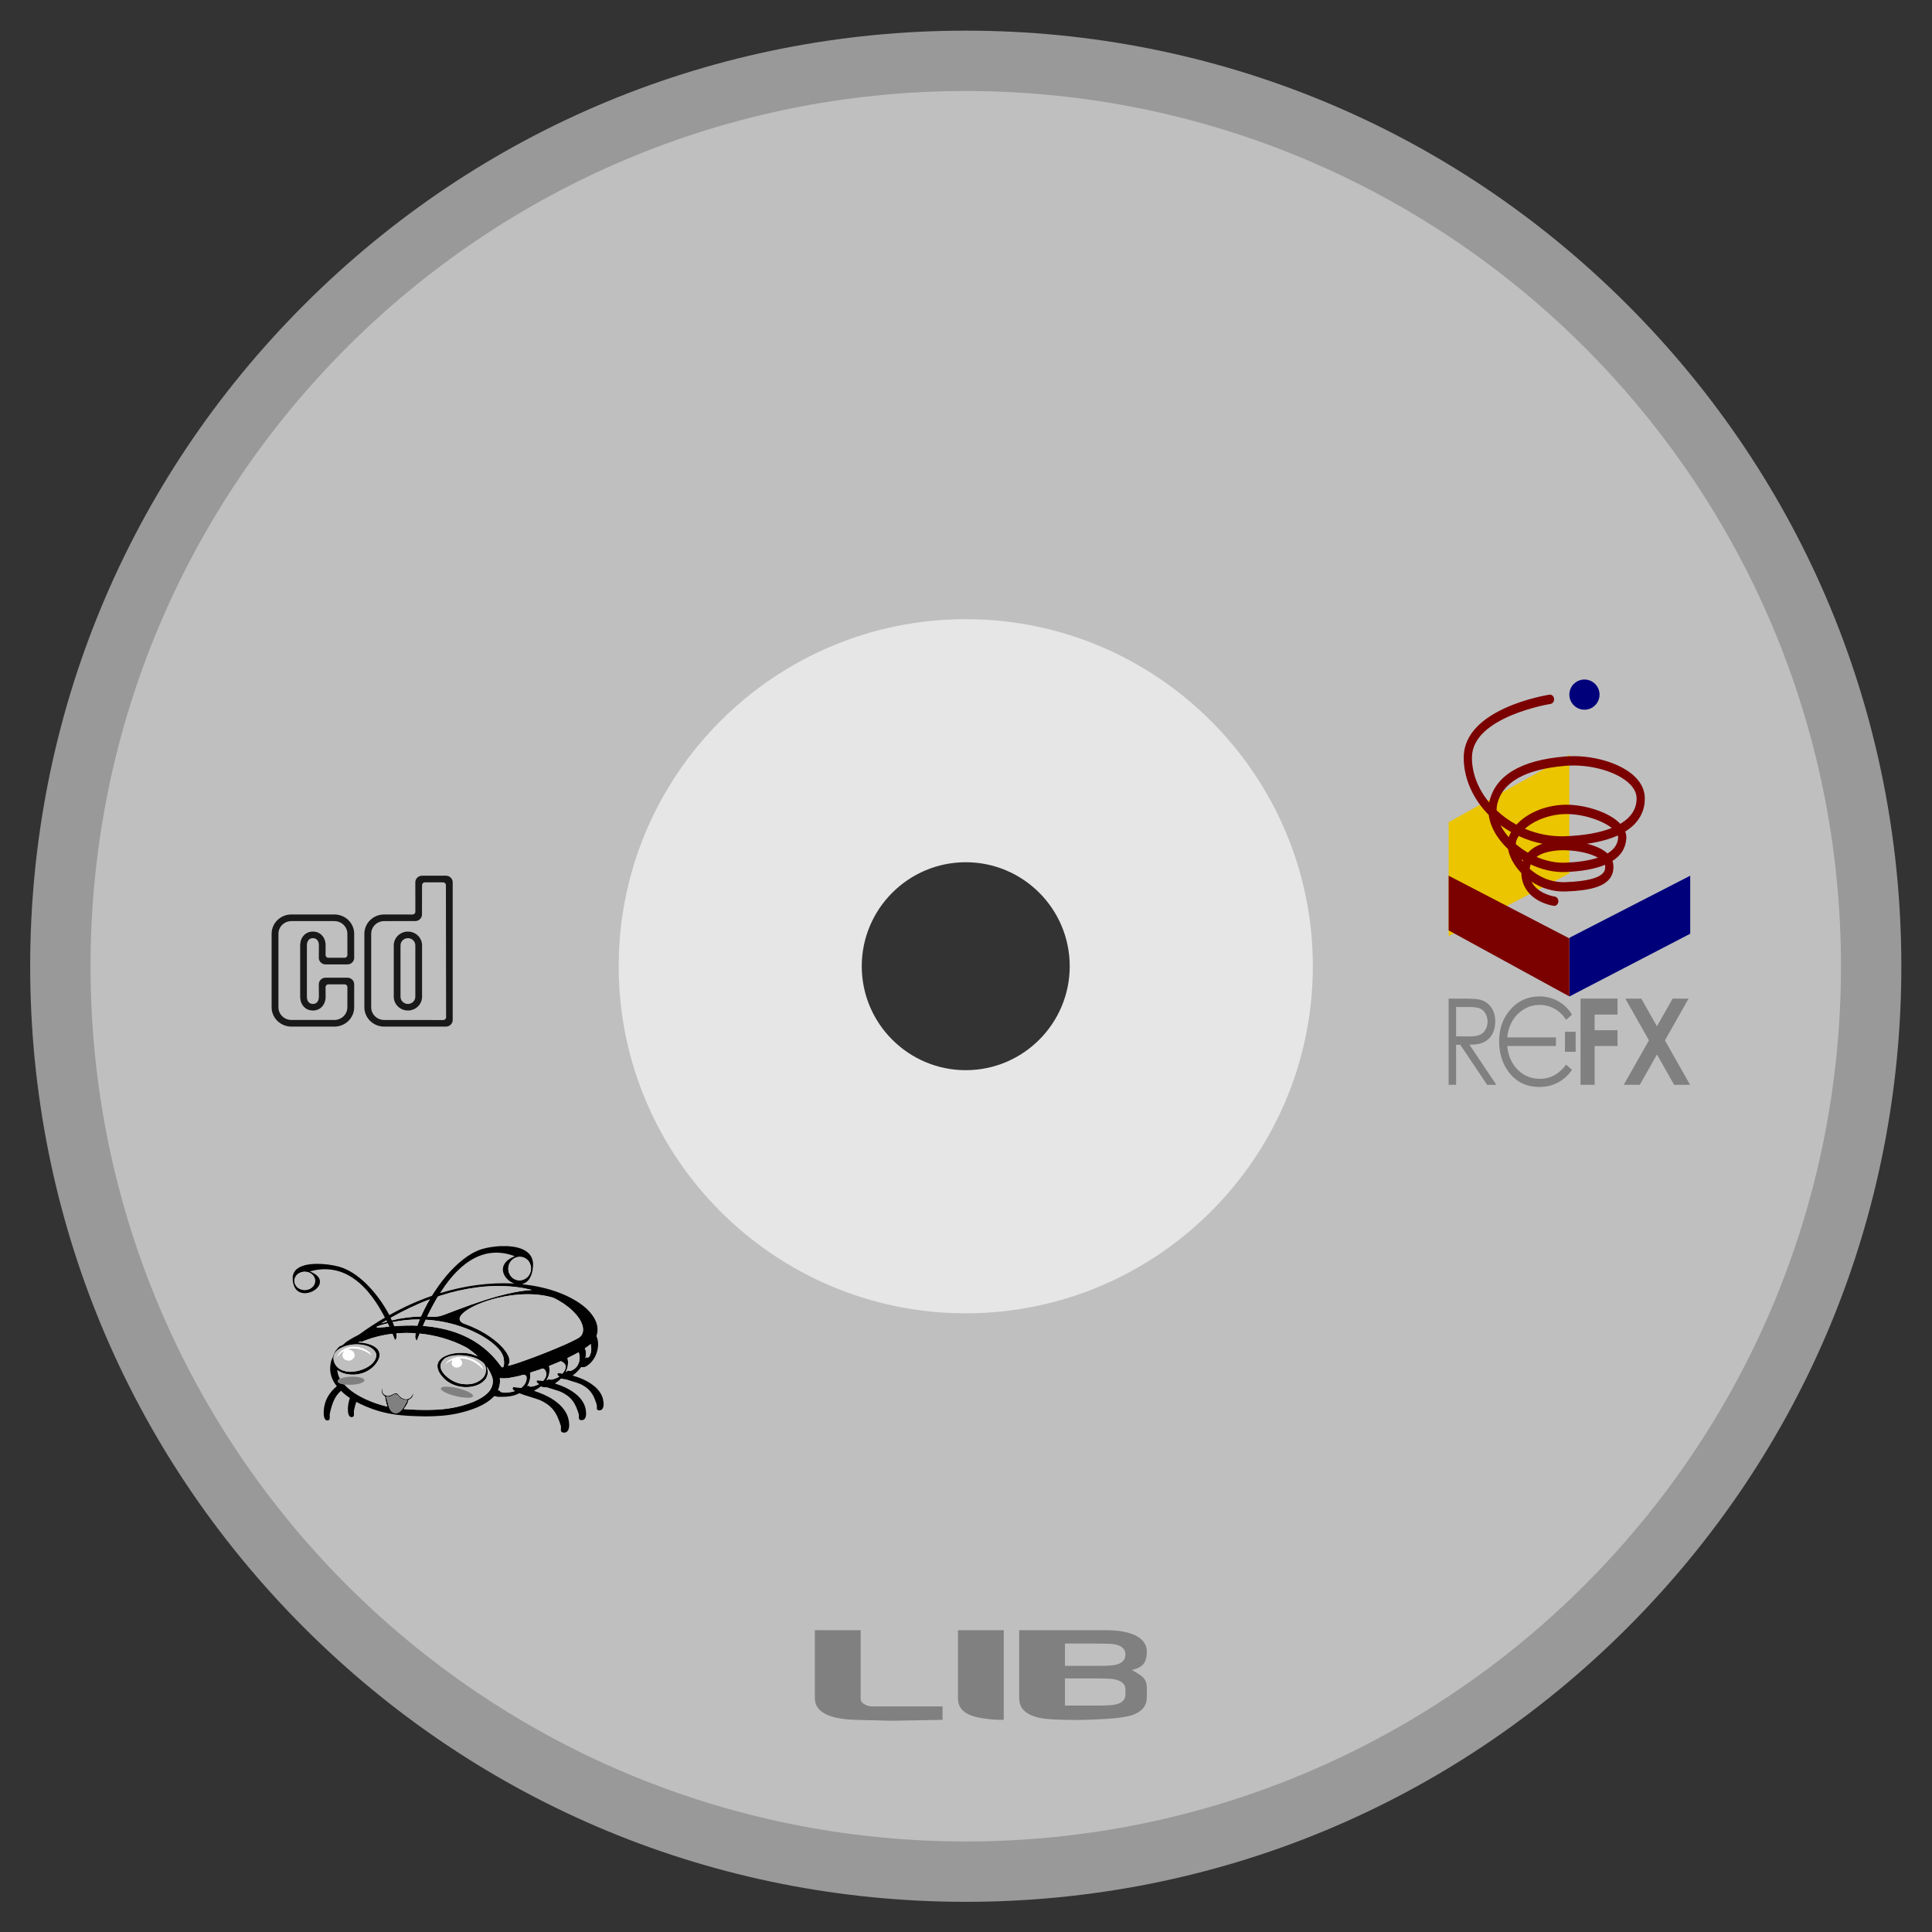 <?xml version="1.0" encoding="UTF-8" standalone="no"?>
<svg
   xmlns:dc="http://purl.org/dc/elements/1.1/"
   xmlns:cc="http://creativecommons.org/ns#"
   xmlns:rdf="http://www.w3.org/1999/02/22-rdf-syntax-ns#"
   xmlns:svg="http://www.w3.org/2000/svg"
   xmlns="http://www.w3.org/2000/svg"
   viewBox="0 0 341.333 341.333"
   height="256"
   width="256"
   xml:space="preserve"
   id="svg2"
   version="1.1"><rect x="0" y="0" width="341.333" height="341.333" fill="#333333" stroke="none"/><defs
     id="defs6"><clipPath
       id="clipPath18"
       clipPathUnits="userSpaceOnUse"><path
         id="path16"
         d="M 0,256 H 256 V 0 H 0 Z" /></clipPath><clipPath
       id="clipPath26"
       clipPathUnits="userSpaceOnUse"><path
         id="path24"
         d="M 4,252 H 252 V 4 H 4 Z" /></clipPath><clipPath
       id="clipPath208"
       clipPathUnits="userSpaceOnUse"><path
         id="path206"
         d="m 69.864,72.401 h 0.137 v -0.076 h -0.137 z" /></clipPath><clipPath
       id="clipPath224"
       clipPathUnits="userSpaceOnUse"><path
         id="path222"
         d="m 65.989,71.846 h 0.153 v -0.086 h -0.153 z" /></clipPath></defs><g
     transform="matrix(1.333,0,0,-1.333,0,341.333)"
     id="g10"><g
       id="g12"><g
         clip-path="url(#clipPath18)"
         id="g14"><g
           id="g20"><g
             id="g22" /><g
             id="g34"><g
               style="opacity:0.5"
               id="g32"
               clip-path="url(#clipPath26)"><g
                 id="g30"
                 transform="translate(128,108)"><path
                   id="path28"
                   style="fill:#ffffff;fill-opacity:1;fill-rule:nonzero;stroke:none"
                   d="m 0,0 c -11.046,0 -20,8.954 -20,20 0,11.046 8.954,20 20,20 C 11.046,40 20,31.046 20,20 20,8.954 11.046,0 0,0 M 87.676,107.682 C 64.254,131.102 33.116,144 0,144 -33.124,144 -64.264,131.102 -87.683,107.681 -111.103,84.262 -124,53.122 -124,20 c 0,-33.122 12.897,-64.262 36.317,-87.681 C -64.264,-91.102 -33.124,-104 0,-104 c 33.116,0 64.254,12.898 87.676,36.318 C 111.1,-44.26 124,-13.12 124,20 c 0,33.12 -12.9,64.26 -36.324,87.682" /></g></g></g></g><g
           transform="translate(128,84.495)"
           id="g36"><path
             id="path38"
             style="fill:#bfbfbf;fill-opacity:1;fill-rule:nonzero;stroke:none"
             d="M 0,0 C -23.993,0 -43.505,19.517 -43.505,43.505 -43.505,67.493 -23.993,87.01 0,87.01 23.988,87.01 43.5,67.493 43.5,43.505 43.5,19.517 23.988,0 0,0 m 0,159.505 c -64.071,0 -116,-51.934 -116,-116 0,-64.066 51.929,-116 116,-116 64.051,0 116,51.934 116,116 0,64.066 -51.949,116 -116,116" /></g><g
           transform="translate(57.491,120.872)"
           id="g40"><path
             id="path42"
             style="fill:#191919;fill-opacity:1;fill-rule:nonzero;stroke:none"
             d="m 0,0 -6.572,0.007 c -0.951,0 -1.722,0.752 -1.722,1.678 v 9.748 c 0,0.926 0.771,1.677 1.722,1.677 l 4.113,0.005 c 0.494,0 0.895,0.39 0.895,0.872 l 0.012,3.897 c 0,0.202 0.167,0.365 0.375,0.365 h 2.411 c 0.207,0 0.375,-0.163 0.375,-0.365 L 1.634,0.364 c 0,-0.202 -0.168,-0.365 -0.375,-0.365 L 0,0 -0.031,-0.87 h 1.645 c 0.494,0 0.895,0.39 0.895,0.872 v 18.254 c 0,0.481 -0.401,0.872 -0.895,0.872 h -3.163 c -0.494,0 -0.895,-0.391 -0.895,-0.872 l 0.005,-3.907 c 0,-0.202 -0.168,-0.365 -0.376,-0.365 l -3.757,0.006 c -1.45,0 -2.625,-1.145 -2.625,-2.557 V 1.685 c 0,-1.412 1.175,-2.557 2.625,-2.557 l 6.541,0.002 z" /></g><g
           transform="translate(55.047,124.46)"
           id="g44"><path
             id="path46"
             style="fill:#191919;fill-opacity:1;fill-rule:nonzero;stroke:none"
             d="m 0,0 v 6.306 c 0,0.529 -0.44,0.957 -0.982,0.957 -0.543,0 -0.982,-0.428 -0.982,-0.957 v -6.807 c 0,-0.528 0.439,-0.957 0.982,-0.957 C -0.44,-1.458 0,-1.03 0,-0.501 V 0 l 0.893,-0.03 v -0.471 c 0,-1.009 -0.84,-1.827 -1.875,-1.827 -1.036,0 -1.875,0.818 -1.875,1.827 v 6.807 c 0,1.009 0.839,1.827 1.875,1.827 1.035,0 1.875,-0.818 1.875,-1.827 V -0.03 Z" /></g><g
           transform="translate(44.531,129.122)"
           id="g48"><path
             id="path50"
             style="fill:#191919;fill-opacity:1;fill-rule:nonzero;stroke:none"
             d="M 0,0 H 1.138 C 1.345,0 1.513,0.164 1.513,0.365 L 1.508,3.183 c 0,0.927 -0.771,1.678 -1.722,1.678 h -5.692 c -0.951,0 -1.722,-0.751 -1.722,-1.678 v -9.747 c 0,-0.927 0.771,-1.678 1.722,-1.678 h 5.692 c 0.951,0 1.722,0.751 1.722,1.678 l 0.005,2.679 c 0,0.202 -0.168,0.365 -0.375,0.365 H -1.01 c -0.207,0 -0.375,-0.163 -0.375,-0.365 l 0.013,-1.278 c 0,-1.009 -0.653,-1.827 -1.688,-1.827 -1.035,0 -1.687,0.818 -1.687,1.827 v 6.808 c 0,1.008 0.652,1.826 1.687,1.826 1.036,0 1.688,-0.818 1.688,-1.826 L -1.384,0.365 C -1.384,0.164 -1.217,0 -1.01,0 H 0 l -0.031,-0.878 h -1.351 c -0.494,0 -0.894,0.39 -0.894,0.871 l 0.011,1.652 c 0,0.528 -0.252,0.956 -0.795,0.956 -0.542,10e-4 -0.795,-0.428 -0.795,-0.956 v -6.808 c 0,-0.528 0.253,-0.957 0.795,-0.957 0.543,0 0.795,0.429 0.795,0.957 l -0.011,1.65 c 0,0.481 0.4,0.872 0.894,0.872 h 2.9 c 0.494,0 0.895,-0.391 0.895,-0.872 L 2.411,-6.564 c 0,-1.413 -1.175,-2.558 -2.625,-2.558 h -5.692 c -1.45,0 -2.625,1.145 -2.625,2.558 v 9.747 c 0,1.413 1.175,2.558 2.625,2.558 h 5.692 c 1.45,0 2.625,-1.145 2.625,-2.558 l 0.002,-3.19 c 0,-0.481 -0.401,-0.871 -0.895,-0.871 h -1.549 z" /></g><g
           transform="translate(128.002,114.224)"
           id="g52"><path
             id="path54"
             style="fill:#e6e6e6;fill-opacity:1;fill-rule:nonzero;stroke:none"
             d="m 0,0 c -7.596,0 -13.786,6.176 -13.786,13.776 0,7.604 6.19,13.785 13.786,13.785 7.6,0 13.777,-6.181 13.777,-13.785 C 13.777,6.176 7.6,0 0,0 m 0.001,59.776 c -25.364,0 -46.003,-20.651 -46.003,-46 0,-25.349 20.639,-46 46.003,-46 25.338,0 45.997,20.651 45.997,46 0,25.349 -20.659,46 -45.997,46" /></g><g
           transform="translate(114.07,40)"
           id="g56"><path
             id="path58"
             style="fill:#808080;fill-opacity:1;fill-rule:nonzero;stroke:none"
             d="m 0,0 v -9.1 c 0,-0.301 0.182,-0.551 0.551,-0.748 0.327,-0.172 0.674,-0.259 1.043,-0.259 h 9.258 v -1.772 L 4.046,-12 c -0.274,0 -1.846,0.04 -4.722,0.121 -3.598,0.104 -5.394,1.064 -5.394,2.883 V 0 Z" /></g><g
           transform="translate(133.035,28.121)"
           id="g60"><path
             id="path62"
             style="fill:#808080;fill-opacity:1;fill-rule:nonzero;stroke:none"
             d="M 0,0 H -0.676 C -1.18,0 -1.861,0.064 -2.719,0.191 -3.795,0.354 -4.585,0.613 -5.089,0.973 -5.743,1.401 -6.07,2.037 -6.07,2.883 v 8.996 H 0 Z" /></g><g
           transform="translate(141.148,30.014)"
           id="g64"><path
             id="path66"
             style="fill:#808080;fill-opacity:1;fill-rule:nonzero;stroke:none"
             d="M 0,0 H 4.426 C 5.531,0 6.289,0.047 6.698,0.138 7.574,0.335 8.011,0.77 8.011,1.442 v 0.712 c 0,0.693 -0.507,1.141 -1.517,1.338 -0.397,0.068 -1.23,0.104 -2.5,0.104 H 0 Z M 8.011,6.774 C 8.011,7.503 7.512,7.955 6.519,8.129 6.192,8.186 5.354,8.216 4.004,8.216 H 0 V 5.262 h 4.433 c 1.145,0 1.916,0.047 2.31,0.14 0.846,0.208 1.268,0.666 1.268,1.372 M 8.869,4.707 c 0.748,-0.418 1.225,-0.723 1.429,-0.92 0.37,-0.361 0.554,-0.84 0.554,-1.442 V 1.111 C 10.852,0 10.238,-0.782 9.011,-1.234 8.303,-1.488 7.118,-1.669 5.456,-1.772 3.874,-1.864 2.532,-1.91 1.43,-1.91 c -2.331,0 -3.905,0.087 -4.721,0.261 -1.853,0.381 -2.779,1.261 -2.779,2.639 V 9.986 H 5.456 c 1.43,0 2.61,-0.178 3.535,-0.539 1.24,-0.498 1.861,-1.278 1.861,-2.345 0,-0.682 -0.147,-1.208 -0.441,-1.579 C 10.119,5.152 9.605,4.881 8.869,4.707" /></g><g
           transform="translate(192,147.088)"
           id="g68"><path
             id="path70"
             style="fill:#eac500;fill-opacity:1;fill-rule:nonzero;stroke:none"
             d="m 0,0 v -15.088 l 16,8.294 V 8.912 Z" /></g><g
           transform="translate(208,131.691)"
           id="g72"><path
             id="path74"
             style="fill:#7b0000;fill-opacity:1;fill-rule:nonzero;stroke:none"
             d="M 0,0 V -7.691 L -16,1.061 V 8.309 Z" /></g><g
           transform="translate(224.019,132.309)"
           id="g76"><path
             id="path78"
             style="fill:#00007b;fill-opacity:1;fill-rule:nonzero;stroke:none"
             d="M 0,0 V 7.691 L -16,-0.53 v -7.779 z" /></g><g
           transform="translate(214.752,146.876)"
           id="g80"><path
             id="path82"
             style="fill:#7b0000;fill-opacity:1;fill-rule:nonzero;stroke:none"
             d="M 0,0 C 1.447,0.856 2.197,2.019 2.158,3.44 2.14,4.065 1.85,4.67 1.296,5.237 -0.332,6.903 -3.998,7.96 -7.239,7.689 -12.621,7.243 -15.677,5.51 -16.322,2.538 -16.376,2.285 -16.4,2.035 -16.397,1.79 c 0.791,-0.748 1.679,-1.388 2.634,-1.905 1.418,1.557 3.865,2.602 6.477,2.646 0.048,10e-4 0.097,0.002 0.146,0.002 C -4.761,2.533 -1.485,1.587 0,0 m -7.27,1.294 c -2.071,-0.035 -4.107,-0.816 -5.374,-1.948 1.68,-0.709 3.51,-1.062 5.348,-0.992 2.534,0.095 4.61,0.472 6.165,1.095 -1.336,1.06 -3.978,1.89 -6.139,1.845 m -8.606,-1.476 c 0.172,-0.341 0.367,-0.65 0.558,-0.917 0.164,-0.23 0.342,-0.453 0.533,-0.669 0.006,0.02 0.013,0.038 0.02,0.057 0.08,0.211 0.176,0.416 0.289,0.617 -0.484,0.275 -0.952,0.58 -1.4,0.912 m 2.406,-1.431 c -0.12,-0.19 -0.219,-0.386 -0.294,-0.586 -0.054,-0.144 -0.082,-0.309 -0.083,-0.489 0.496,-0.424 1.04,-0.806 1.613,-1.135 0.468,0.52 1.116,0.918 1.924,1.182 -1.09,0.213 -2.153,0.56 -3.16,1.028 m 9.056,-1.028 c 1.048,-0.258 2.052,-0.669 2.713,-1.286 0.802,0.481 1.338,1.137 1.411,2.03 0.01,0.113 -0.005,0.231 -0.044,0.352 -1.044,-0.473 -2.379,-0.857 -4.08,-1.096 m -8.706,-2.058 c 0.065,-0.098 0.133,-0.194 0.205,-0.29 0.016,0.045 0.032,0.09 0.049,0.135 -0.085,0.05 -0.17,0.102 -0.254,0.155 m 5.83,1.197 c -0.733,0.021 -2.66,-0.025 -3.815,-0.884 1.249,-0.534 2.573,-0.814 3.807,-0.767 1.451,0.061 3.043,0.24 4.343,0.67 -0.972,0.546 -2.586,0.938 -4.335,0.981 m 0.031,-2.887 c -1.518,-0.065 -3.129,0.31 -4.617,1.009 -0.06,-0.161 -0.103,-0.335 -0.125,-0.524 -0.003,-0.022 -0.005,-0.043 -0.007,-0.064 1.174,-1.046 2.83,-1.831 4.713,-1.762 2.791,0.094 4.498,0.527 5.073,1.287 0.186,0.246 0.251,0.525 0.21,0.907 -0.004,0.034 -0.01,0.068 -0.018,0.102 -1.301,-0.545 -3.046,-0.865 -5.229,-0.955 m -1.556,-4.483 c -0.098,0.014 -2.4,0.339 -3.599,2.094 -0.446,0.652 -0.681,1.408 -0.703,2.254 -0.427,0.443 -0.778,0.907 -1.046,1.354 -0.369,0.617 -0.609,1.238 -0.713,1.824 -0.478,0.451 -0.912,0.942 -1.287,1.466 -0.712,0.995 -1.144,2.042 -1.277,3.058 -0.133,0.135 -0.263,0.273 -0.39,0.415 -1.903,2.111 -2.941,4.68 -2.922,7.235 0.049,6.442 10.896,8.218 11.358,8.29 0.295,0.047 0.572,-0.189 0.613,-0.528 0.041,-0.338 -0.166,-0.65 -0.464,-0.698 -0.104,-0.016 -10.377,-1.696 -10.418,-7.075 -0.016,-2.075 0.793,-4.183 2.284,-5.982 0.772,3.551 4.157,5.599 10.061,6.089 C -3.762,9.217 0.17,8.055 2.024,6.157 2.808,5.355 3.219,4.454 3.246,3.479 3.282,2.179 2.86,0.347 0.653,-1.022 c 0.143,-0.386 0.162,-0.729 0.141,-0.99 -0.1,-1.221 -0.711,-2.191 -1.829,-2.907 0.052,-0.148 0.086,-0.304 0.104,-0.468 0.077,-0.726 -0.079,-1.352 -0.466,-1.862 -0.815,-1.079 -2.624,-1.608 -5.865,-1.718 -1.776,-0.052 -3.294,0.496 -4.497,1.304 0.058,-0.122 0.125,-0.239 0.202,-0.352 0.916,-1.344 2.85,-1.625 2.87,-1.627 0.298,-0.042 0.511,-0.35 0.475,-0.688 -0.033,-0.315 -0.267,-0.546 -0.539,-0.546 -0.021,0 -0.043,10e-4 -0.064,0.004" /></g><g
           transform="translate(208,164)"
           id="g84"><path
             id="path86"
             style="fill:#00007b;fill-opacity:1;fill-rule:nonzero;stroke:none"
             d="M 0,0 C 0,-1.105 0.895,-2 2,-2 3.105,-2 4,-1.105 4,0 4,1.105 3.105,2 2,2 0.895,2 0,1.105 0,0" /></g><g
           transform="translate(192.987,122.594)"
           id="g88"><path
             id="path90"
             style="fill:#808080;fill-opacity:1;fill-rule:nonzero;stroke:none"
             d="m 0,0 v -3.883 l 1.702,-0.016 c 0.659,0 1.147,0.072 1.464,0.217 0.316,0.145 0.562,0.377 0.74,0.696 0.177,0.318 0.265,0.674 0.265,1.068 0,0.383 -0.089,0.731 -0.269,1.044 -0.18,0.313 -0.415,0.537 -0.706,0.672 C 2.904,-0.067 2.419,0 1.743,0 Z m -0.987,1.118 h 1.968 c 1.097,0 1.84,-0.051 2.23,-0.155 0.586,-0.155 1.063,-0.489 1.43,-0.999 0.367,-0.512 0.551,-1.139 0.551,-1.886 0,-0.623 -0.126,-1.169 -0.379,-1.642 C 4.56,-4.035 4.198,-4.391 3.728,-4.633 3.258,-4.874 2.608,-4.997 1.78,-5.002 l 3.553,-5.305 H 4.112 L 0.559,-5.002 H 0 v -5.305 h -0.987 z" /></g><g
           transform="translate(204.099,113.08)"
           id="g92"><path
             id="path94"
             style="fill:#808080;fill-opacity:1;fill-rule:nonzero;stroke:none"
             d="M 0,0 C -1.258,0 -2.301,0.466 -3.127,1.398 -3.842,2.205 -4.229,3.196 -4.325,4.35 H 2.12 v 1.141 h -6.455 c 0.065,0.683 0.237,1.312 0.523,1.884 0.37,0.738 0.89,1.325 1.562,1.763 0.672,0.437 1.401,0.656 2.19,0.656 0.72,0 1.382,-0.167 1.984,-0.501 C 2.527,8.959 3.043,8.469 3.473,7.821 L 4.252,8.513 C 3.777,9.274 3.168,9.865 2.425,10.287 1.681,10.709 0.849,10.92 -0.074,10.92 -1.601,10.92 -2.871,10.35 -3.886,9.208 -4.9,8.066 -5.407,6.659 -5.407,4.986 c 0,-1.589 0.419,-2.946 1.256,-4.069 0.999,-1.331 2.362,-1.997 4.091,-1.997 0.909,0 1.731,0.198 2.468,0.595 0.737,0.396 1.351,0.956 1.844,1.681 L 3.473,1.88 C 2.541,0.627 1.384,0 0,0" /></g><g
           transform="translate(209.482,123.713)"
           id="g96"><path
             id="path98"
             style="fill:#808080;fill-opacity:1;fill-rule:nonzero;stroke:none"
             d="M 0,0 H 4.903 V -2.12 H 1.867 v -2.074 h 3.036 v -2.09 H 1.867 v -5.141 H 0 Z" /></g><g
           transform="translate(215.416,123.713)"
           id="g100"><path
             id="path102"
             style="fill:#808080;fill-opacity:1;fill-rule:nonzero;stroke:none"
             d="M 0,0 H 2.116 L 4.192,-3.669 6.273,0 H 8.387 L 5.251,-5.539 8.584,-11.425 H 6.468 l -2.273,4.017 -2.274,-4.017 h -2.129 l 3.341,5.89 z" /></g><path
           id="path104"
           style="fill:#808080;fill-opacity:1;fill-rule:nonzero;stroke:none"
           d="m 208.833,116.661 h -1.415 v 2.657 h 1.415 z" /><g
           transform="translate(51.868,71.042)"
           id="g106"><path
             id="path108"
             style="fill:#010101;fill-opacity:1;fill-rule:nonzero;stroke:none"
             d="m 0,0 c -0.219,-0.116 -0.485,-0.129 -0.73,-0.09 0.167,-0.368 0.235,-0.763 0.342,-1.147 0.122,-0.377 0.27,-0.834 0.717,-0.992 0.294,-0.122 0.63,-0.003 0.85,0.188 0.344,0.3 0.556,0.696 0.761,1.079 0.069,0.137 0.138,0.273 0.209,0.408 C 1.834,-0.555 1.525,-0.467 1.255,-0.325 0.99,-0.178 0.929,0.175 0.604,0.246 0.37,0.249 0.195,0.091 0,0 M 17.003,2.67 C 16.143,2.499 15.27,2.245 14.379,2.372 14.457,1.842 14.367,1.301 14.154,0.804 14.043,0.745 14.247,0.668 14.274,0.759 l 0.069,-0.035 c 0.073,-0.186 0.303,-0.255 0.502,-0.274 0.512,-0.045 1.023,0.056 1.51,0.193 -0.118,0.098 -0.273,0.191 -0.297,0.346 0.017,0.067 0.053,0.127 0.085,0.187 0.352,-0.012 0.701,-0.064 1.051,-0.101 0.477,0.321 0.777,0.868 0.732,1.407 C 17.921,2.627 17.812,2.773 17.644,2.793 17.424,2.821 17.202,2.747 17.003,2.67 M 19.717,3.532 19.705,3.513 C 19.255,3.391 18.826,3.218 18.38,3.084 18.482,2.497 18.35,1.879 18.033,1.359 17.896,1.28 18.182,1.237 18.125,1.358 c 0.032,10e-4 0.094,0.003 0.126,0.004 0.007,-0.107 0.148,-0.134 0.245,-0.128 0.381,0.028 0.742,0.169 1.074,0.334 -0.108,0.08 -0.237,0.15 -0.306,0.263 -0.047,0.08 0.013,0.163 0.035,0.241 0.273,-0.008 0.545,-0.033 0.815,-0.073 0.278,0.297 0.487,0.69 0.404,1.087 -0.046,0.193 -0.12,0.41 -0.318,0.518 -0.162,0.08 -0.332,-0.022 -0.483,-0.072 m 2.497,0.979 C 21.774,4.331 21.337,4.148 20.897,3.971 21.068,3.332 20.921,2.653 20.556,2.09 20.649,2.14 20.779,2.159 20.85,2.235 21,2.148 21.184,2.158 21.35,2.198 21.674,2.277 21.983,2.407 22.263,2.574 22.101,2.68 21.896,2.856 22.075,3.037 22.278,3.016 22.483,3 22.686,2.973 22.94,3.282 23.189,3.668 23.088,4.066 22.97,4.318 22.741,4.537 22.443,4.614 22.366,4.58 22.291,4.545 22.214,4.511 M 8.324,5.372 C 7.937,5.32 7.547,5.23 7.203,5.057 6.802,4.798 6.498,4.373 6.519,3.917 6.538,3.476 6.812,3.083 7.126,2.759 7.706,2.188 8.471,1.736 9.328,1.603 c 0.647,-0.09 1.341,-0.075 1.936,0.195 0.55,0.239 1.062,0.645 1.211,1.198 0.14,0.488 0.096,1.084 -0.338,1.446 C 11.616,4.878 10.943,5.155 10.249,5.28 9.619,5.401 8.965,5.453 8.324,5.372 M 24.477,5.607 C 24.104,5.405 23.723,5.214 23.339,5.028 c 0.179,-0.62 0.05,-1.283 -0.23,-1.863 0.114,0.07 0.224,0.146 0.328,0.229 0.182,-0.173 0.447,-0.026 0.632,0.07 0.846,0.471 1.062,1.53 0.758,2.333 -0.116,-0.065 -0.232,-0.128 -0.35,-0.19 M -6.688,6.37 C -7.138,6.135 -7.534,5.762 -7.638,5.291 -7.757,4.728 -7.51,4.124 -7.052,3.734 -6.761,3.477 -6.374,3.327 -5.976,3.26 l 0.002,-0.009 c 0.242,-0.015 0.492,-0.084 0.73,-0.026 0.831,0.021 1.647,0.302 2.311,0.747 0.497,0.342 0.93,0.843 0.934,1.429 C -1.98,5.691 -2.172,5.944 -2.377,6.15 -2.819,6.566 -3.46,6.753 -4.08,6.819 -4.971,6.902 -5.906,6.776 -6.688,6.37 M 26.193,6.701 C 26.01,6.566 25.828,6.428 25.635,6.305 25.889,5.903 25.788,5.42 25.716,4.987 c 0.072,0.078 0.145,0.157 0.218,0.235 0.007,-0.042 0.019,-0.126 0.026,-0.168 0.13,0.041 0.258,0.108 0.312,0.229 0.155,0.309 0.233,0.65 0.224,0.989 0.007,0.21 -0.079,0.413 -0.055,0.623 C 26.357,6.831 26.274,6.767 26.193,6.701 M 0.67,8.3 C 0.688,8.12 0.694,7.94 0.694,7.759 0.664,7.616 0.582,7.491 0.467,7.389 0.442,7.506 0.405,7.62 0.357,7.73 0.285,7.901 0.217,8.072 0.147,8.243 -1.287,8.074 -2.694,7.707 -4.002,7.151 -4.024,7.176 -4.067,7.227 -4.088,7.253 -4.188,7.202 -4.287,7.151 -4.386,7.1 -3.998,7.093 -3.612,7.041 -3.236,6.954 -2.921,6.871 -2.613,6.76 -2.335,6.602 l 0.009,0.004 C -2.169,6.499 -2.019,6.385 -1.883,6.257 -1.528,5.88 -1.471,5.334 -1.681,4.884 -2.063,4.04 -2.852,3.352 -3.803,3.035 -4.179,2.917 -4.573,2.846 -4.971,2.83 -5.42,2.815 -5.87,2.872 -6.297,2.997 -6.607,3.098 -6.895,3.244 -7.155,3.425 -7.116,3.028 -6.994,2.64 -6.797,2.284 -6.975,2.208 -7.212,2.023 -7.054,1.835 -6.842,1.634 -6.517,1.581 -6.227,1.53 c 0.774,-0.859 1.812,-1.492 2.899,-1.988 0.893,-0.407 1.833,-0.73 2.804,-0.951 -0.083,0.232 -0.144,0.471 -0.197,0.71 -0.047,0.214 -0.072,0.433 -0.137,0.644 -0.216,0.152 -0.382,0.354 -0.432,0.602 -0.008,0.166 0.017,0.336 0.114,0.48 -0.021,-0.182 -0.043,-0.367 0.009,-0.548 0.123,-0.247 0.386,-0.432 0.687,-0.462 0.176,-0.018 0.336,0.061 0.489,0.128 0.187,0.096 0.379,0.206 0.6,0.219 0.245,-0.012 0.354,-0.239 0.477,-0.396 h 0.006 c 0.244,-0.249 0.613,-0.431 0.989,-0.382 0.197,0.022 0.359,0.132 0.499,0.251 0.122,0.137 0.221,0.29 0.295,0.452 C 2.885,0.29 2.904,0.293 2.914,0.294 2.905,-0.064 2.625,-0.367 2.277,-0.514 2.244,-0.668 2.188,-0.817 2.137,-0.966 2,-1.21 1.856,-1.452 1.678,-1.676 c -0.079,-0.052 0.03,-0.063 0.067,-0.068 0.589,-0.049 1.18,-0.071 1.772,-0.087 1.482,-0.04 2.977,-0.02 4.439,0.235 1.019,0.179 2.02,0.453 2.966,0.842 0.74,0.315 1.456,0.721 1.98,1.297 0.469,0.536 0.68,1.27 0.473,1.936 -0.168,0.508 -0.432,0.987 -0.74,1.437 C 12.728,3.601 12.814,3.273 12.76,2.945 12.741,2.739 12.645,2.551 12.565,2.361 L 12.566,2.322 12.539,2.321 C 12.286,1.952 11.908,1.66 11.471,1.476 9.995,0.861 8.102,1.203 7.007,2.289 6.535,2.766 6.099,3.35 6.108,4.013 6.121,4.549 6.542,4.997 7.043,5.246 7.883,5.67 8.881,5.772 9.827,5.696 10.241,5.646 10.657,5.571 11.038,5.407 11.169,5.351 11.303,5.301 11.442,5.26 11.068,5.642 10.63,5.967 10.187,6.28 10.066,6.364 9.937,6.435 9.805,6.503 7.954,7.466 5.875,8.06 3.753,8.275 3.688,8.117 3.624,7.958 3.559,7.8 3.496,7.645 3.438,7.489 3.383,7.331 3.235,7.46 3.186,7.641 3.165,7.819 3.173,7.987 3.186,8.154 3.205,8.321 2.361,8.378 1.512,8.368 0.67,8.3 m -2.592,0.895 c -0.103,-0.198 0.265,-0.124 0.39,-0.115 0.426,0.013 0.847,0.075 1.27,0.113 -0.029,0.055 -0.06,0.108 -0.093,0.16 -0.023,0.061 -0.046,0.122 -0.07,0.182 C -0.438,9.56 -0.464,9.611 -0.478,9.636 -0.964,9.507 -1.464,9.394 -1.922,9.195 m 0.58,0.418 c 0.254,0.078 0.507,0.162 0.761,0.24 -0.028,0.057 -0.055,0.114 -0.082,0.17 -0.229,-0.132 -0.463,-0.261 -0.679,-0.41 m 5.89,0.498 C 4.537,10.077 4.514,10.009 4.503,9.975 L 4.492,9.976 C 4.469,9.928 4.446,9.88 4.423,9.832 4.398,9.774 4.373,9.715 4.348,9.656 4.328,9.614 4.309,9.572 4.29,9.53 4.255,9.45 4.22,9.369 4.185,9.289 6.007,9.147 7.824,8.775 9.472,8.047 11.53,7.161 13.266,5.719 14.489,3.992 14.562,3.9 14.697,3.712 14.83,3.839 15.001,4.165 14.94,4.545 14.904,4.893 14.81,5.64 14.26,6.252 13.695,6.769 12.82,7.538 11.782,8.138 10.694,8.632 8.781,9.482 6.679,9.993 4.548,10.111 M 0.184,9.801 C 0.191,9.774 0.205,9.72 0.212,9.693 L 0.225,9.695 C 0.254,9.62 0.284,9.546 0.314,9.47 0.34,9.397 0.366,9.323 0.393,9.249 1.413,9.331 2.44,9.362 3.464,9.323 3.499,9.426 3.533,9.527 3.567,9.629 3.604,9.732 3.642,9.834 3.68,9.936 h 0.007 c 0.026,0.071 0.051,0.141 0.078,0.211 -1.204,0 -2.406,-0.108 -3.581,-0.346 m -0.265,0.562 c 0.023,-0.051 0.048,-0.101 0.072,-0.151 0.028,-0.061 0.056,-0.122 0.084,-0.183 1.254,0.312 2.551,0.484 3.853,0.503 0.056,0.123 0.112,0.247 0.168,0.37 0.079,0.167 0.159,0.334 0.239,0.501 0.131,0.263 0.276,0.522 0.405,0.787 0.134,0.198 0.23,0.418 0.359,0.62 -1.803,-0.675 -3.531,-1.508 -5.18,-2.447 m 15.105,2.832 c -1.389,-0.26 -2.753,-0.66 -4.012,-1.255 -0.61,-0.3 -1.22,-0.636 -1.671,-1.122 -0.183,-0.201 -0.34,-0.461 -0.274,-0.729 0.072,-0.25 0.326,-0.415 0.581,-0.506 1.21,-0.428 2.36,-0.999 3.396,-1.706 0.778,-0.539 1.507,-1.152 2.056,-1.89 0.302,-0.42 0.584,-0.894 0.566,-1.409 10e-4,-0.209 -0.127,-0.388 -0.222,-0.57 0.443,0.071 0.862,0.223 1.283,0.359 1.583,0.534 3.138,1.132 4.677,1.758 1.077,0.447 2.156,0.897 3.179,1.441 0.248,0.127 0.491,0.284 0.633,0.514 0.233,0.349 0.232,0.782 0.144,1.171 -0.2,0.772 -0.722,1.439 -1.309,2.015 -0.716,0.69 -1.571,1.26 -2.489,1.714 -0.571,0.206 -1.179,0.317 -1.785,0.4 -1.58,0.205 -3.193,0.099 -4.753,-0.185 M 6.562,13.318 C 6.431,13.272 6.286,13.247 6.17,13.174 6.061,13.02 5.976,12.854 5.883,12.692 5.63,12.265 5.403,11.825 5.174,11.387 5.1,11.243 5.028,11.099 4.959,10.953 H 4.949 C 4.884,10.808 4.817,10.665 4.748,10.522 c 0.44,-0.021 0.884,-0.06 1.322,0.002 0.336,0.042 0.659,0.142 0.97,0.257 2.304,0.881 4.614,1.764 7.008,2.427 1.491,0.413 3.021,0.736 4.579,0.844 -0.144,0.037 -0.287,0.083 -0.436,0.101 -0.685,0.165 -1.388,0.266 -2.092,0.336 -3.226,0.304 -6.495,-0.202 -9.537,-1.171 m -18.712,3 c -0.297,-0.143 -0.53,-0.39 -0.63,-0.681 -0.079,-0.194 -0.093,-0.407 -0.048,-0.609 0.024,-0.092 0.055,-0.185 0.105,-0.269 0.236,-0.524 0.933,-0.811 1.534,-0.686 0.546,0.092 1.001,0.516 1.071,1.014 0.065,0.385 -0.096,0.793 -0.417,1.054 -0.423,0.363 -1.108,0.431 -1.615,0.177 m 27.783,1.198 c -0.282,-0.64 -0.121,-1.453 0.483,-1.9 0.325,-0.245 0.781,-0.35 1.194,-0.253 0.506,0.113 0.913,0.487 1.08,0.925 0.045,0.103 0.078,0.212 0.094,0.323 0.053,0.254 0.042,0.521 -0.047,0.766 -0.139,0.585 -0.741,1.083 -1.422,1.067 -0.626,0.004 -1.169,-0.418 -1.382,-0.928 M 9.795,17.491 c -1.388,-1.073 -2.447,-2.444 -3.35,-3.865 3.155,0.971 6.514,1.466 9.849,1.271 -0.627,0.242 -1.155,0.703 -1.393,1.283 -0.175,0.422 -0.158,0.912 0.085,1.31 0.27,0.448 0.744,0.767 1.247,0.982 0.038,0.01 0.146,0.07 0.049,0.088 -0.849,0.308 -1.77,0.479 -2.689,0.428 -1.417,-0.066 -2.736,-0.677 -3.798,-1.497 m 4.633,2.374 h 0.971 c 0.945,-0.063 1.961,-0.236 2.676,-0.84 0.543,-0.445 0.755,-1.134 0.708,-1.778 -0.046,-0.672 -0.184,-1.377 -0.644,-1.927 -0.203,-0.25 -0.508,-0.409 -0.829,-0.509 2.029,-0.202 4.04,-0.677 5.865,-1.509 0.986,-0.453 1.918,-1.018 2.695,-1.732 0.651,-0.609 1.202,-1.343 1.394,-2.182 C 27.379,8.911 27.345,8.411 27.179,7.947 27.517,7.203 27.445,6.357 27.17,5.606 26.927,4.932 26.462,4.307 25.796,3.917 25.607,3.803 25.372,3.812 25.156,3.834 24.842,3.411 24.462,3.029 24.024,2.706 24.928,2.457 25.801,2.091 26.551,1.568 27.133,1.161 27.638,0.64 27.908,0.016 c 0.126,-0.287 0.186,-0.592 0.224,-0.898 v -0.364 c -0.028,-0.178 -0.065,-0.368 -0.197,-0.512 -0.149,-0.165 -0.459,-0.203 -0.637,-0.056 -0.085,0.078 -0.056,0.196 -0.06,0.294 0.046,0.374 -0.142,0.721 -0.262,1.069 C 26.722,0.232 26.267,0.867 25.602,1.28 24.96,1.725 24.149,1.867 23.41,2.129 23.123,2.25 22.794,2.217 22.504,2.328 22.258,2.076 21.98,1.851 21.676,1.657 22.672,1.345 23.639,0.914 24.43,0.276 c 0.685,-0.545 1.217,-1.282 1.341,-2.11 0.049,-0.381 0.101,-0.805 -0.117,-1.155 -0.145,-0.238 -0.596,-0.311 -0.772,-0.067 -0.081,0.217 0.028,0.454 -0.049,0.675 -0.198,0.611 -0.414,1.233 -0.822,1.761 -0.377,0.496 -0.915,0.88 -1.505,1.153 C 22.061,0.718 21.59,0.843 21.13,0.991 20.868,1.069 20.608,1.194 20.323,1.163 20.144,1.148 19.977,1.212 19.819,1.276 19.54,1.049 19.223,0.865 18.9,0.693 c 0.197,-0.097 0.417,-0.146 0.622,-0.226 0.921,-0.346 1.807,-0.795 2.541,-1.41 0.682,-0.564 1.227,-1.295 1.411,-2.122 0.096,-0.456 0.163,-0.943 -0.006,-1.392 -0.07,-0.197 -0.25,-0.352 -0.475,-0.4 h -0.198 c -0.125,0.036 -0.275,0.082 -0.308,0.211 -0.061,0.239 0.048,0.488 -0.035,0.725 -0.247,0.759 -0.519,1.536 -1.063,2.169 -0.442,0.519 -1.04,0.921 -1.689,1.206 -0.902,0.336 -1.848,0.564 -2.744,0.913 -0.779,-0.436 -1.723,-0.488 -2.615,-0.481 -0.236,-0.006 -0.469,0.039 -0.689,0.112 -0.626,-0.668 -1.456,-1.16 -2.329,-1.53 C 10.501,-1.868 9.638,-2.122 8.761,-2.315 7.38,-2.61 5.957,-2.699 4.541,-2.703 c -1.446,0.028 -2.9,0.055 -4.327,0.287 -1.717,0.262 -3.362,0.846 -4.862,1.636 -0.119,-0.354 -0.207,-0.716 -0.292,-1.078 -0.058,-0.244 0.019,-0.495 -0.031,-0.739 -0.038,-0.201 -0.336,-0.271 -0.499,-0.142 -0.219,0.17 -0.251,0.452 -0.281,0.695 -0.04,0.6 0.057,1.205 0.253,1.778 -0.42,0.288 -0.823,0.6 -1.174,0.956 -0.368,-0.323 -0.667,-0.71 -0.876,-1.133 -0.29,-0.584 -0.448,-1.212 -0.597,-1.835 -0.062,-0.256 0.018,-0.519 -0.039,-0.775 -0.05,-0.212 -0.389,-0.249 -0.535,-0.095 -0.199,0.203 -0.226,0.491 -0.246,0.749 -0.025,0.785 0.14,1.582 0.537,2.285 0.296,0.534 0.716,1.009 1.2,1.414 -0.614,0.729 -0.938,1.648 -0.876,2.562 0.013,0.296 0.086,0.585 0.151,0.874 0.189,0.398 0.303,0.822 0.535,1.204 0.21,0.233 0.359,0.531 0.659,0.683 0.344,0.098 0.548,0.389 0.832,0.573 0.342,0.218 0.678,0.445 1.044,0.632 0.224,0.12 0.468,0.215 0.672,0.363 1.078,0.783 2.199,1.52 3.363,2.196 -0.488,0.937 -1.03,1.855 -1.672,2.714 -0.693,0.925 -1.499,1.797 -2.489,2.478 -0.896,0.623 -1.963,1.065 -3.093,1.184 -0.908,0.102 -1.835,-0.008 -2.705,-0.25 0.456,-0.188 0.921,-0.433 1.184,-0.832 0.235,-0.347 0.201,-0.805 -0.035,-1.143 -0.339,-0.497 -0.95,-0.825 -1.588,-0.901 -0.468,-0.06 -0.975,0.075 -1.293,0.397 -0.354,0.352 -0.477,0.833 -0.532,1.291 v 0.534 c 0.072,0.43 0.317,0.842 0.718,1.093 0.697,0.45 1.586,0.54 2.419,0.565 1.027,0.002 2.059,-0.119 3.043,-0.388 1.375,-0.405 2.519,-1.258 3.5,-2.192 1.282,-1.244 2.308,-2.688 3.127,-4.212 1.791,0.999 3.674,1.869 5.641,2.548 1.124,1.783 2.444,3.502 4.173,4.855 0.716,0.551 1.511,1.037 2.402,1.326 0.797,0.248 1.638,0.354 2.476,0.411" /></g><g
           transform="translate(78.309,77.937)"
           id="g110"><path
             id="path112"
             style="fill:#bfbfbf;fill-opacity:1;fill-rule:nonzero;stroke:none"
             d="m 0,0 c -0.084,-0.064 -0.167,-0.128 -0.248,-0.194 -0.183,-0.136 -0.365,-0.273 -0.558,-0.396 0.254,-0.402 0.153,-0.885 0.081,-1.318 0.072,0.077 0.145,0.156 0.218,0.234 0.007,-0.042 0.019,-0.125 0.026,-0.167 0.13,0.04 0.258,0.108 0.312,0.228 0.155,0.309 0.233,0.651 0.224,0.99 C 0.062,-0.413 -0.024,-0.21 0,0" /></g><g
           transform="translate(76.345,76.649)"
           id="g114"><path
             id="path116"
             style="fill:#bfbfbf;fill-opacity:1;fill-rule:nonzero;stroke:none"
             d="m 0,0 c -0.373,-0.202 -0.754,-0.393 -1.138,-0.579 0.179,-0.62 0.05,-1.283 -0.23,-1.863 0.114,0.07 0.224,0.146 0.327,0.229 0.183,-0.173 0.448,-0.026 0.632,0.07 0.847,0.471 1.063,1.53 0.758,2.333 C 0.234,0.125 0.117,0.062 0,0" /></g><g
           transform="translate(74.554,74.015)"
           id="g118"><path
             id="path120"
             style="fill:#bfbfbf;fill-opacity:1;fill-rule:nonzero;stroke:none"
             d="M 0,0 C 0.254,0.309 0.503,0.695 0.402,1.093 0.284,1.345 0.055,1.564 -0.243,1.641 -0.32,1.607 -0.395,1.572 -0.472,1.538 -0.912,1.359 -1.349,1.176 -1.789,0.999 c 0.171,-0.64 0.024,-1.319 -0.341,-1.882 0.093,0.051 0.223,0.07 0.294,0.145 0.15,-0.087 0.334,-0.076 0.5,-0.037 0.324,0.08 0.633,0.209 0.913,0.376 -0.162,0.107 -0.367,0.283 -0.188,0.463 C -0.408,0.044 -0.203,0.027 0,0" /></g><g
           transform="translate(72.068,74.646)"
           id="g122"><path
             id="path124"
             style="fill:#bfbfbf;fill-opacity:1;fill-rule:nonzero;stroke:none"
             d="m 0,0 c -0.161,0.079 -0.331,-0.023 -0.483,-0.072 l -0.012,-0.019 c -0.449,-0.122 -0.879,-0.295 -1.325,-0.429 0.102,-0.587 -0.029,-1.205 -0.346,-1.725 0.023,0 0.068,-10e-4 0.091,-10e-4 0.032,10e-4 0.095,0.003 0.126,0.004 0.007,-0.107 0.149,-0.134 0.245,-0.128 0.382,0.028 0.742,0.169 1.075,0.334 -0.108,0.08 -0.237,0.15 -0.306,0.263 -0.047,0.08 0.012,0.163 0.035,0.24 0.273,-0.007 0.544,-0.032 0.814,-0.072 0.279,0.297 0.487,0.69 0.404,1.087 C 0.272,-0.325 0.198,-0.108 0,0" /></g><g
           transform="translate(69.512,73.835)"
           id="g126"><path
             id="path128"
             style="fill:#bfbfbf;fill-opacity:1;fill-rule:nonzero;stroke:none"
             d="M 0,0 C -0.221,0.029 -0.442,-0.046 -0.642,-0.123 -1.501,-0.293 -2.375,-0.547 -3.265,-0.421 -3.187,-0.95 -3.277,-1.492 -3.49,-1.989 -3.46,-2 -3.4,-2.022 -3.37,-2.034 l 0.069,-0.035 c 0.073,-0.186 0.302,-0.255 0.502,-0.274 0.511,-0.045 1.023,0.057 1.509,0.193 -0.117,0.098 -0.273,0.192 -0.296,0.347 0.017,0.066 0.052,0.126 0.084,0.186 0.353,-0.012 0.702,-0.064 1.052,-0.101 0.477,0.321 0.777,0.869 0.732,1.408 C 0.276,-0.166 0.168,-0.019 0,0" /></g><g
           transform="translate(45.788,77.383)"
           id="g130"><path
             id="path132"
             style="fill:#ffffff;fill-opacity:1;fill-rule:nonzero;stroke:none"
             d="M 0,0 C 0.749,0.315 1.642,0.26 2.387,-0.038 2.859,-0.227 3.31,-0.532 3.492,-0.982 3.178,-0.789 2.882,-0.569 2.541,-0.415 1.878,-0.095 1.078,0.041 0.35,-0.176 0.7,-0.193 1.054,-0.355 1.175,-0.667 1.21,-0.792 1.227,-0.922 1.233,-1.051 1.161,-1.337 0.929,-1.57 0.622,-1.664 c -0.237,-0.02 -0.497,-0.011 -0.694,0.125 -0.204,0.119 -0.306,0.33 -0.353,0.538 -0.001,0.213 0.091,0.412 0.211,0.591 C -0.618,-0.641 -0.935,-0.965 -1.21,-1.313 -1.02,-0.756 -0.594,-0.25 0,0" /></g><g
           transform="translate(60.559,76.227)"
           id="g134"><path
             id="path136"
             style="fill:#ffffff;fill-opacity:1;fill-rule:nonzero;stroke:none"
             d="m 0,0 c 0.895,0.153 1.83,-0.094 2.572,-0.549 0.451,-0.282 0.873,-0.674 0.964,-1.18 -0.548,0.562 -1.192,1.08 -1.987,1.332 -0.374,0.121 -0.774,0.169 -1.171,0.157 0.264,-0.187 0.423,-0.511 0.28,-0.805 -0.027,-0.053 -0.056,-0.105 -0.086,-0.157 -0.179,-0.2 -0.47,-0.261 -0.743,-0.233 -0.156,0.029 -0.283,0.123 -0.394,0.22 -0.202,0.217 -0.176,0.521 -0.065,0.769 C -0.988,-0.59 -1.303,-0.798 -1.605,-1.02 -1.265,-0.494 -0.666,-0.11 0,0" /></g><g
           transform="translate(67.984,86.658)"
           id="g138"><path
             id="path140"
             style="fill:#bfbfbf;fill-opacity:1;fill-rule:nonzero;stroke:none"
             d="M 0,0 C 0.325,-0.246 0.781,-0.35 1.194,-0.253 1.7,-0.141 2.107,0.233 2.274,0.671 2.319,0.775 2.352,0.884 2.368,0.995 2.421,1.248 2.411,1.516 2.321,1.761 2.182,2.345 1.58,2.843 0.899,2.828 0.274,2.832 -0.27,2.41 -0.483,1.9 -0.765,1.26 -0.604,0.447 0,0" /></g><g
           transform="translate(41.333,87.183)"
           id="g142"><path
             id="path144"
             style="fill:#bfbfbf;fill-opacity:1;fill-rule:nonzero;stroke:none"
             d="m 0,0 c -0.422,0.362 -1.107,0.43 -1.614,0.176 -0.298,-0.142 -0.53,-0.39 -0.63,-0.681 -0.079,-0.193 -0.094,-0.406 -0.049,-0.608 0.025,-0.093 0.055,-0.186 0.106,-0.27 0.236,-0.523 0.932,-0.81 1.533,-0.686 0.546,0.093 1.002,0.517 1.071,1.014 C 0.482,-0.669 0.322,-0.261 0,0" /></g><g
           transform="translate(56.818,81.995)"
           id="g146"><path
             id="path148"
             style="fill:#bfbfbf;fill-opacity:1;fill-rule:nonzero;stroke:none"
             d="m 0,0 c -0.065,-0.145 -0.133,-0.288 -0.202,-0.431 0.441,-0.021 0.885,-0.06 1.323,0.002 0.336,0.042 0.658,0.142 0.97,0.257 2.303,0.881 4.613,1.764 7.008,2.427 1.491,0.413 3.02,0.736 4.579,0.844 C 13.534,3.136 13.391,3.183 13.242,3.2 12.556,3.365 11.854,3.466 11.149,3.536 7.923,3.84 4.655,3.334 1.612,2.365 1.481,2.319 1.337,2.294 1.221,2.221 1.112,2.067 1.027,1.901 0.934,1.739 0.68,1.312 0.454,0.872 0.225,0.434 0.151,0.29 0.078,0.146 0.009,0 Z" /></g><g
           transform="translate(77.228,80.293)"
           id="g150"><path
             id="path152"
             style="fill:#bfbfbf;fill-opacity:1;fill-rule:nonzero;stroke:none"
             d="m 0,0 c -0.2,0.772 -0.721,1.44 -1.308,2.015 -0.717,0.691 -1.572,1.261 -2.49,1.714 -0.571,0.206 -1.179,0.317 -1.785,0.401 -1.58,0.204 -3.193,0.099 -4.752,-0.185 -1.39,-0.261 -2.754,-0.661 -4.013,-1.255 -0.61,-0.3 -1.22,-0.637 -1.671,-1.123 -0.183,-0.201 -0.34,-0.46 -0.274,-0.728 0.072,-0.251 0.327,-0.415 0.581,-0.506 1.21,-0.429 2.36,-0.999 3.396,-1.707 0.778,-0.539 1.507,-1.152 2.056,-1.89 0.302,-0.42 0.584,-0.894 0.566,-1.409 0.001,-0.209 -0.127,-0.387 -0.221,-0.569 0.442,0.07 0.861,0.223 1.282,0.358 1.583,0.534 3.138,1.132 4.677,1.758 1.078,0.447 2.156,0.897 3.179,1.441 0.248,0.128 0.491,0.284 0.633,0.514 C 0.089,-0.821 0.088,-0.389 0,0" /></g><g
           transform="translate(51.943,81.071)"
           id="g154"><path
             id="path156"
             style="fill:#bfbfbf;fill-opacity:1;fill-rule:nonzero;stroke:none"
             d="M 0,0 C 1.254,0.312 2.551,0.485 3.853,0.504 3.909,0.627 3.965,0.75 4.021,0.873 4.1,1.041 4.181,1.207 4.26,1.374 4.392,1.638 4.536,1.896 4.665,2.161 4.799,2.359 4.895,2.579 5.024,2.781 3.221,2.106 1.494,1.273 -0.156,0.334 -0.132,0.284 -0.108,0.233 -0.083,0.183 -0.056,0.122 -0.028,0.061 0,0" /></g><g
           transform="translate(52.093,80.737)"
           id="g158"><path
             id="path160"
             style="fill:#bfbfbf;fill-opacity:1;fill-rule:nonzero;stroke:none"
             d="m 0,0 c 0.029,-0.075 0.059,-0.15 0.089,-0.225 0.026,-0.074 0.052,-0.147 0.079,-0.221 1.02,0.082 2.047,0.113 3.071,0.074 0.034,0.102 0.069,0.204 0.103,0.306 0.037,0.102 0.075,0.204 0.113,0.307 h 0.007 c 0.026,0.07 0.051,0.141 0.078,0.211 -1.204,0 -2.407,-0.108 -3.581,-0.346 0.007,-0.028 0.021,-0.081 0.028,-0.109 z" /></g><g
           transform="translate(65.563,77.811)"
           id="g162"><path
             id="path164"
             style="fill:#bfbfbf;fill-opacity:1;fill-rule:nonzero;stroke:none"
             d="M 0,0 C -0.875,0.768 -1.913,1.369 -3.001,1.862 -4.914,2.713 -7.016,3.224 -9.147,3.342 -9.158,3.308 -9.181,3.239 -9.192,3.206 L -9.203,3.207 C -9.226,3.159 -9.249,3.111 -9.271,3.063 -9.297,3.005 -9.322,2.946 -9.347,2.887 -9.367,2.845 -9.386,2.803 -9.405,2.76 -9.44,2.68 -9.475,2.6 -9.51,2.52 c 1.822,-0.142 3.639,-0.515 5.287,-1.242 2.058,-0.886 3.794,-2.328 5.017,-4.055 0.073,-0.092 0.208,-0.28 0.341,-0.154 0.171,0.327 0.11,0.707 0.074,1.055 C 1.115,-1.129 0.565,-0.518 0,0" /></g><g
           transform="translate(51.205,81.064)"
           id="g166"><path
             id="path168"
             style="fill:#bfbfbf;fill-opacity:1;fill-rule:nonzero;stroke:none"
             d="m 0,0 c -0.23,-0.132 -0.463,-0.261 -0.679,-0.41 0.254,0.078 0.506,0.162 0.76,0.241 C 0.054,-0.112 0.027,-0.056 0,0" /></g><g
           transform="translate(45.109,77.665)"
           id="g170"><path
             id="path172"
             style="fill:#bfbfbf;fill-opacity:1;fill-rule:nonzero;stroke:none"
             d="M 0,0 C 0.344,0.098 0.549,0.389 0.832,0.573 0.536,0.405 0.271,0.199 0,0" /></g><g
           transform="translate(44.45,76.982)"
           id="g174"><path
             id="path176"
             style="fill:#bfbfbf;fill-opacity:1;fill-rule:nonzero;stroke:none"
             d="M 0,0 C -0.287,-0.352 -0.488,-0.767 -0.536,-1.204 -0.346,-0.806 -0.233,-0.382 0,0" /></g><g
           transform="translate(61.915,70.805)"
           id="g178"><path
             id="path180"
             style="fill:#bfbfbf;fill-opacity:1;fill-rule:nonzero;stroke:none"
             d="m 0,0 c -0.749,0.028 -1.488,0.187 -2.191,0.419 -0.381,0.132 -0.765,0.28 -1.085,0.513 -0.107,0.087 -0.242,0.203 -0.203,0.346 0.097,0.145 0.302,0.168 0.471,0.185 C -2.428,1.5 -1.85,1.402 -1.291,1.275 -0.702,1.131 -0.113,0.951 0.403,0.653 0.575,0.562 0.703,0.422 0.813,0.274 0.682,-0.018 0.287,0.016 0,0 M 2.588,4.152 C 2.681,3.837 2.768,3.51 2.713,3.182 2.694,2.976 2.598,2.788 2.518,2.598 L 2.519,2.558 H 2.493 C 2.239,2.188 1.861,1.896 1.425,1.713 -0.052,1.097 -1.945,1.44 -3.04,2.525 -3.512,3.002 -3.948,3.587 -3.938,4.25 c 0.012,0.535 0.434,0.984 0.934,1.233 0.84,0.423 1.838,0.526 2.785,0.45 C 0.195,5.882 0.611,5.807 0.991,5.644 1.122,5.588 1.257,5.538 1.395,5.497 1.021,5.878 0.584,6.203 0.141,6.517 0.02,6.6 -0.11,6.671 -0.241,6.739 -2.092,7.702 -4.172,8.296 -6.293,8.512 -6.358,8.353 -6.423,8.195 -6.488,8.036 -6.55,7.881 -6.609,7.725 -6.664,7.567 -6.812,7.696 -6.86,7.878 -6.882,8.055 c 0.008,0.168 0.022,0.335 0.041,0.503 -0.844,0.056 -1.693,0.047 -2.536,-0.022 0.018,-0.179 0.025,-0.36 0.025,-0.54 -0.031,-0.144 -0.113,-0.269 -0.227,-0.37 -0.026,0.116 -0.063,0.23 -0.11,0.341 -0.073,0.17 -0.14,0.341 -0.211,0.513 -1.434,-0.17 -2.84,-0.536 -4.149,-1.092 -0.021,0.025 -0.064,0.076 -0.086,0.101 -0.099,-0.051 -0.198,-0.102 -0.297,-0.153 0.388,-0.007 0.774,-0.058 1.149,-0.145 0.316,-0.084 0.624,-0.194 0.902,-0.353 l 0.009,0.004 c 0.156,-0.106 0.306,-0.22 0.442,-0.348 0.355,-0.378 0.412,-0.924 0.202,-1.373 -0.382,-0.844 -1.171,-1.533 -2.121,-1.849 -0.377,-0.119 -0.77,-0.189 -1.169,-0.205 -0.449,-0.016 -0.899,0.042 -1.326,0.167 -0.309,0.101 -0.598,0.246 -0.858,0.427 0.039,-0.396 0.162,-0.784 0.358,-1.141 0.231,0.102 0.482,0.161 0.733,0.205 0.422,0.068 0.853,0.08 1.28,0.059 0.329,-0.027 0.666,-0.069 0.965,-0.203 0.115,-0.055 0.247,-0.14 0.25,-0.269 -0.016,-0.169 -0.201,-0.257 -0.346,-0.333 -0.389,-0.153 -0.812,-0.211 -1.231,-0.25 -0.361,-0.008 -0.723,-0.01 -1.08,0.038 0.773,-0.859 1.811,-1.492 2.898,-1.989 0.893,-0.407 1.833,-0.729 2.804,-0.951 -0.083,0.233 -0.143,0.471 -0.196,0.711 -0.048,0.214 -0.073,0.433 -0.138,0.643 -0.215,0.153 -0.382,0.354 -0.431,0.602 -0.009,0.167 0.016,0.336 0.114,0.48 -0.022,-0.182 -0.044,-0.367 0.008,-0.548 0.123,-0.246 0.386,-0.431 0.687,-0.462 0.176,-0.018 0.337,0.061 0.489,0.129 0.188,0.096 0.38,0.206 0.601,0.219 0.245,-0.013 0.353,-0.239 0.477,-0.396 l 0.005,-0.001 c 0.244,-0.248 0.613,-0.43 0.99,-0.382 0.196,0.023 0.359,0.133 0.498,0.252 0.122,0.137 0.221,0.289 0.296,0.451 0.009,0.001 0.029,0.004 0.038,0.005 -0.008,-0.357 -0.289,-0.66 -0.637,-0.808 -0.033,-0.154 -0.089,-0.302 -0.14,-0.451 -0.137,-0.245 -0.281,-0.487 -0.458,-0.71 -0.08,-0.053 0.029,-0.064 0.066,-0.068 0.589,-0.049 1.181,-0.072 1.772,-0.087 1.483,-0.041 2.978,-0.021 4.439,0.234 1.019,0.179 2.021,0.454 2.966,0.842 0.74,0.316 1.457,0.721 1.98,1.298 0.47,0.536 0.68,1.27 0.473,1.935 C 3.16,3.223 2.896,3.702 2.588,4.152" /></g><g
           transform="translate(50.336,80.122)"
           id="g182"><path
             id="path184"
             style="fill:#bfbfbf;fill-opacity:1;fill-rule:nonzero;stroke:none"
             d="M 0,0 C 0.426,0.013 0.847,0.075 1.27,0.113 1.241,0.168 1.21,0.221 1.177,0.273 1.154,0.334 1.131,0.395 1.107,0.455 1.094,0.481 1.067,0.531 1.054,0.556 0.568,0.427 0.068,0.314 -0.39,0.115 -0.494,-0.083 -0.125,-0.009 0,0" /></g><g
           transform="translate(48.329,76.968)"
           id="g186"><path
             id="path188"
             style="fill:#bfbfbf;fill-opacity:1;fill-rule:nonzero;stroke:none"
             d="m 0,0 c -0.663,0.32 -1.462,0.456 -2.19,0.238 0.35,-0.016 0.703,-0.178 0.824,-0.49 0.035,-0.126 0.052,-0.255 0.058,-0.385 -0.071,-0.285 -0.303,-0.518 -0.611,-0.612 -0.237,-0.02 -0.496,-0.011 -0.693,0.125 -0.204,0.119 -0.307,0.33 -0.354,0.538 -10e-4,0.213 0.091,0.412 0.211,0.591 -0.404,-0.231 -0.721,-0.555 -0.996,-0.903 0.191,0.557 0.617,1.063 1.21,1.313 0.75,0.315 1.643,0.259 2.388,-0.039 C 0.318,0.188 0.769,-0.117 0.952,-0.567 0.638,-0.374 0.342,-0.154 0,0 M -0.541,0.893 C -1.431,0.976 -2.367,0.85 -3.149,0.444 -3.598,0.209 -3.995,-0.164 -4.098,-0.635 c -0.119,-0.563 0.128,-1.167 0.585,-1.557 0.291,-0.257 0.679,-0.407 1.076,-0.474 l 0.003,-0.009 c 0.241,-0.015 0.491,-0.084 0.729,-0.026 0.832,0.021 1.647,0.302 2.312,0.747 0.496,0.342 0.929,0.843 0.933,1.429 C 1.559,-0.235 1.367,0.018 1.163,0.224 0.72,0.64 0.08,0.827 -0.541,0.893" /></g><g
           transform="translate(62.108,75.83)"
           id="g190"><path
             id="path192"
             style="fill:#bfbfbf;fill-opacity:1;fill-rule:nonzero;stroke:none"
             d="m 0,0 c -0.374,0.121 -0.774,0.169 -1.171,0.157 0.264,-0.187 0.423,-0.511 0.28,-0.805 -0.027,-0.053 -0.056,-0.105 -0.086,-0.157 -0.179,-0.2 -0.47,-0.261 -0.743,-0.233 -0.156,0.029 -0.283,0.123 -0.394,0.22 -0.202,0.217 -0.176,0.521 -0.065,0.769 -0.358,-0.144 -0.673,-0.352 -0.975,-0.574 0.34,0.526 0.939,0.91 1.605,1.02 C -0.654,0.55 0.281,0.303 1.023,-0.152 1.474,-0.434 1.896,-0.826 1.987,-1.333 1.44,-0.77 0.795,-0.252 0,0 M 1.897,-0.347 C 1.376,0.09 0.703,0.366 0.009,0.491 -0.621,0.613 -1.274,0.665 -1.915,0.584 -2.303,0.531 -2.693,0.442 -3.037,0.268 -3.438,0.01 -3.741,-0.415 -3.721,-0.871 c 0.02,-0.441 0.293,-0.834 0.607,-1.158 0.58,-0.571 1.346,-1.023 2.203,-1.157 0.647,-0.089 1.34,-0.074 1.935,0.196 0.551,0.239 1.062,0.645 1.212,1.197 0.139,0.489 0.095,1.085 -0.339,1.446" /></g><g
           transform="translate(45.804,73.531)"
           id="g194"><path
             id="path196"
             style="fill:#808080;fill-opacity:1;fill-rule:nonzero;stroke:none"
             d="M 0,0 C 0.422,0.068 0.853,0.08 1.28,0.059 1.609,0.032 1.946,-0.01 2.245,-0.144 2.36,-0.199 2.492,-0.284 2.494,-0.413 2.479,-0.582 2.293,-0.67 2.149,-0.746 1.76,-0.899 1.337,-0.957 0.918,-0.996 c -0.361,-0.008 -0.723,-0.01 -1.08,0.038 -0.291,0.051 -0.616,0.103 -0.828,0.304 -0.158,0.189 0.079,0.373 0.257,0.449 C -0.502,-0.103 -0.251,-0.044 0,0" /></g><g
           transform="translate(58.436,72.084)"
           id="g198"><path
             id="path200"
             style="fill:#808080;fill-opacity:1;fill-rule:nonzero;stroke:none"
             d="M 0,0 C 0.096,0.145 0.301,0.168 0.471,0.185 1.05,0.222 1.628,0.124 2.188,-0.004 2.777,-0.147 3.365,-0.327 3.882,-0.625 4.054,-0.717 4.182,-0.857 4.291,-1.004 4.16,-1.296 3.765,-1.262 3.479,-1.278 2.729,-1.25 1.991,-1.091 1.288,-0.86 0.907,-0.727 0.523,-0.58 0.203,-0.346 0.095,-0.259 -0.039,-0.144 0,0" /></g><g
           id="g202"><g
             id="g204" /><g
             id="g216"><g
               style="opacity:0.54"
               id="g214"
               clip-path="url(#clipPath208)"><g
                 id="g212"
                 transform="translate(69.993,72.4)"><path
                   id="path210"
                   style="fill:#1c2316;fill-opacity:1;fill-rule:nonzero;stroke:none"
                   d="M 0,0 C 0.058,-0.121 -0.229,-0.078 -0.091,0.001 -0.068,0.001 -0.023,0 0,0" /></g></g></g></g><g
           id="g218"><g
             id="g220" /><g
             id="g232"><g
               style="opacity:0.39"
               id="g230"
               clip-path="url(#clipPath224)"><g
                 id="g228"
                 transform="translate(66.142,71.801)"><path
                   id="path226"
                   style="fill:#2a381d;fill-opacity:1;fill-rule:nonzero;stroke:none"
                   d="M 0,0 C -0.027,-0.091 -0.231,-0.014 -0.12,0.045 -0.089,0.033 -0.03,0.011 0,0" /></g></g></g></g><g
           transform="translate(53.123,70.717)"
           id="g234"><path
             id="path236"
             style="fill:#808080;fill-opacity:1;fill-rule:nonzero;stroke:none"
             d="M 0,0 C -0.264,0.147 -0.325,0.5 -0.651,0.57 -0.884,0.573 -1.06,0.415 -1.255,0.325 -1.474,0.208 -1.74,0.196 -1.985,0.235 c 0.167,-0.368 0.235,-0.763 0.342,-1.147 0.122,-0.377 0.27,-0.834 0.717,-0.992 0.294,-0.122 0.63,-0.003 0.85,0.188 0.344,0.299 0.556,0.695 0.761,1.079 0.07,0.136 0.138,0.272 0.209,0.408 C 0.579,-0.231 0.27,-0.142 0,0" /></g></g></g></g></svg>